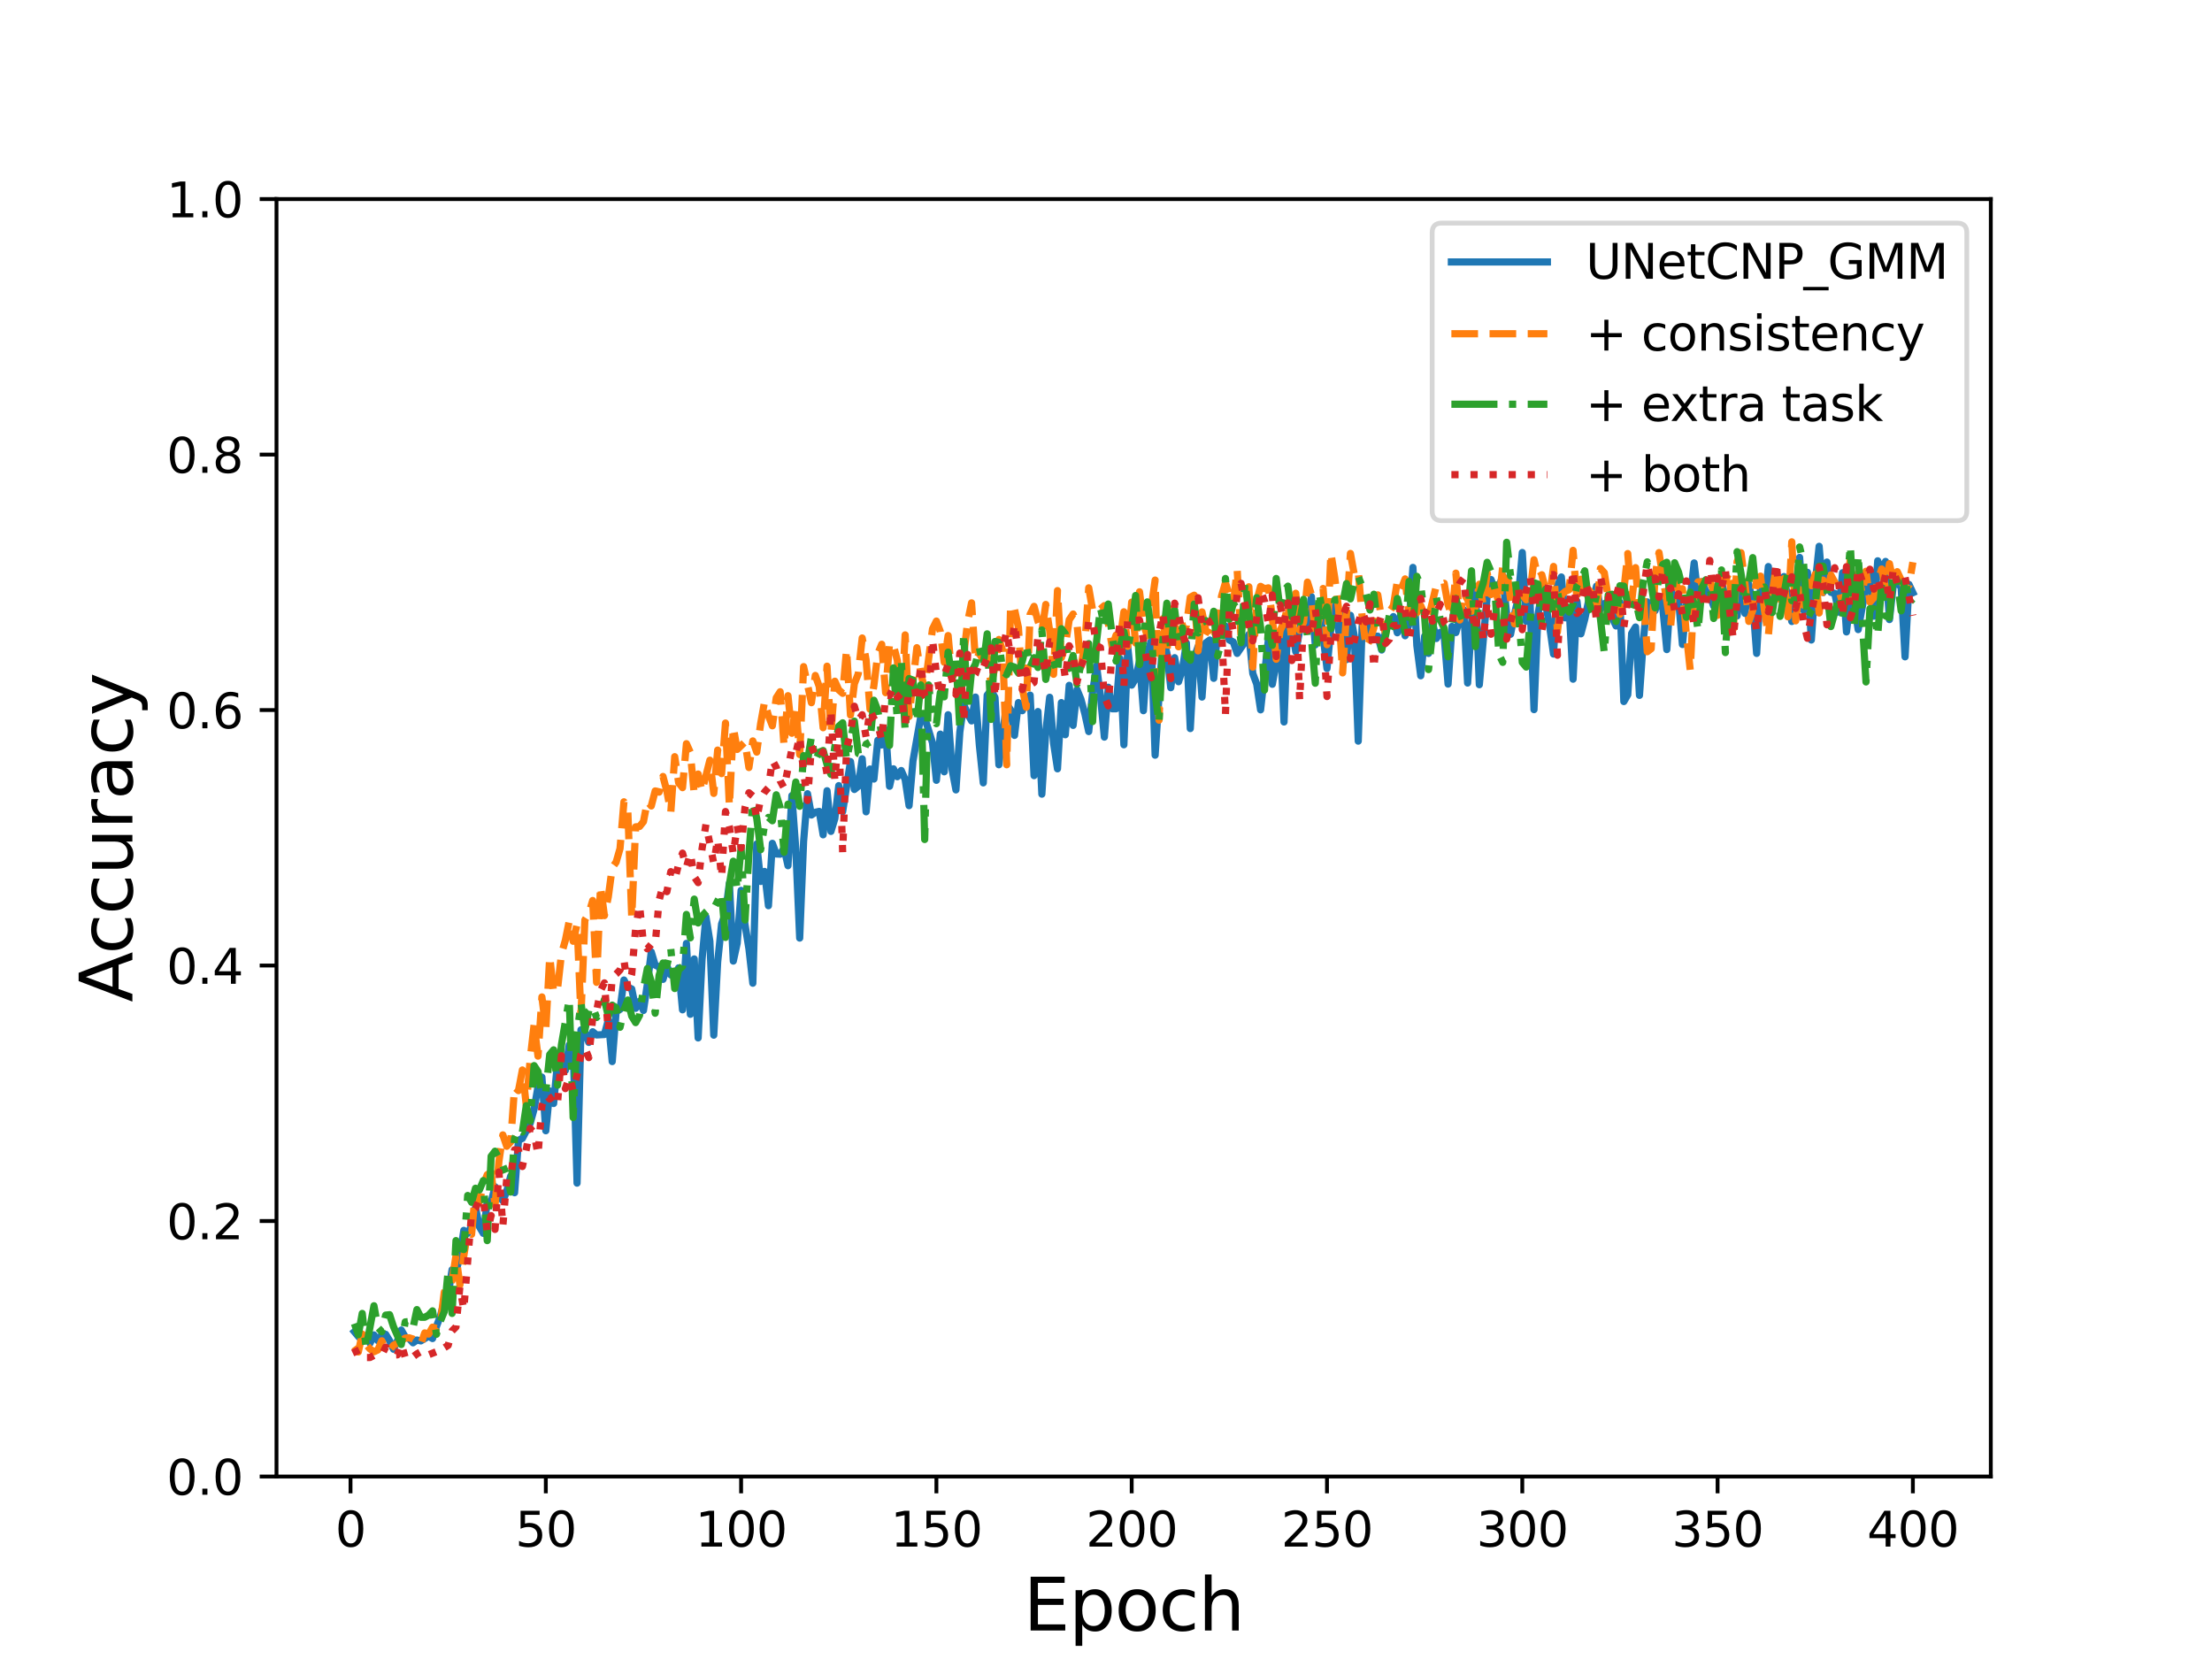 <?xml version="1.0" encoding="utf-8" standalone="no"?>
<!DOCTYPE svg PUBLIC "-//W3C//DTD SVG 1.1//EN"
  "http://www.w3.org/Graphics/SVG/1.1/DTD/svg11.dtd">
<svg height="345.6pt" version="1.1" viewBox="0 0 460.8 345.6" width="460.8pt" xmlns="http://www.w3.org/2000/svg" xmlns:xlink="http://www.w3.org/1999/xlink">
 <defs>
  <style type="text/css">*{stroke-linecap:butt;stroke-linejoin:round;}</style>
 </defs>
 <g id="figure_1">
  <g id="patch_1">
   <path d="M 0 345.6 
L 460.8 345.6 
L 460.8 0 
L 0 0 
z
" style="fill:#ffffff;"/>
  </g>
  <g id="axes_1">
   <g id="patch_2">
    <path d="M 57.6 307.584 
L 414.72 307.584 
L 414.72 41.472 
L 57.6 41.472 
z
" style="fill:#ffffff;"/>
   </g>
   <g id="matplotlib.axis_1">
    <g id="xtick_1">
     <g id="line2d_1">
      <defs>
       <path d="M 0 0 
L 0 3.5 
" id="mcbfcc3919e" style="stroke:#000000;stroke-width:0.8;"/>
      </defs>
      <g>
       <use style="stroke:#000000;stroke-width:0.8;" x="73.019" xlink:href="#mcbfcc3919e" y="307.584"/>
      </g>
     </g>
     <g id="text_1">
      <!-- 0 -->
      <g transform="translate(69.838 322.182)scale(0.1 -0.1)">
       <defs>
        <path d="M 2034 4250 
Q 1547 4250 1301 3770 
Q 1056 3291 1056 2328 
Q 1056 1369 1301 889 
Q 1547 409 2034 409 
Q 2525 409 2770 889 
Q 3016 1369 3016 2328 
Q 3016 3291 2770 3770 
Q 2525 4250 2034 4250 
z
M 2034 4750 
Q 2819 4750 3233 4129 
Q 3647 3509 3647 2328 
Q 3647 1150 3233 529 
Q 2819 -91 2034 -91 
Q 1250 -91 836 529 
Q 422 1150 422 2328 
Q 422 3509 836 4129 
Q 1250 4750 2034 4750 
z
" id="DejaVuSans-30" transform="scale(0.016)"/>
       </defs>
       <use xlink:href="#DejaVuSans-30"/>
      </g>
     </g>
    </g>
    <g id="xtick_2">
     <g id="line2d_2">
      <g>
       <use style="stroke:#000000;stroke-width:0.8;" x="113.703" xlink:href="#mcbfcc3919e" y="307.584"/>
      </g>
     </g>
     <g id="text_2">
      <!-- 50 -->
      <g transform="translate(107.34 322.182)scale(0.1 -0.1)">
       <defs>
        <path d="M 691 4666 
L 3169 4666 
L 3169 4134 
L 1269 4134 
L 1269 2991 
Q 1406 3038 1543 3061 
Q 1681 3084 1819 3084 
Q 2600 3084 3056 2656 
Q 3513 2228 3513 1497 
Q 3513 744 3044 326 
Q 2575 -91 1722 -91 
Q 1428 -91 1123 -41 
Q 819 9 494 109 
L 494 744 
Q 775 591 1075 516 
Q 1375 441 1709 441 
Q 2250 441 2565 725 
Q 2881 1009 2881 1497 
Q 2881 1984 2565 2268 
Q 2250 2553 1709 2553 
Q 1456 2553 1204 2497 
Q 953 2441 691 2322 
L 691 4666 
z
" id="DejaVuSans-35" transform="scale(0.016)"/>
       </defs>
       <use xlink:href="#DejaVuSans-35"/>
       <use x="63.623" xlink:href="#DejaVuSans-30"/>
      </g>
     </g>
    </g>
    <g id="xtick_3">
     <g id="line2d_3">
      <g>
       <use style="stroke:#000000;stroke-width:0.8;" x="154.386" xlink:href="#mcbfcc3919e" y="307.584"/>
      </g>
     </g>
     <g id="text_3">
      <!-- 100 -->
      <g transform="translate(144.842 322.182)scale(0.1 -0.1)">
       <defs>
        <path d="M 794 531 
L 1825 531 
L 1825 4091 
L 703 3866 
L 703 4441 
L 1819 4666 
L 2450 4666 
L 2450 531 
L 3481 531 
L 3481 0 
L 794 0 
L 794 531 
z
" id="DejaVuSans-31" transform="scale(0.016)"/>
       </defs>
       <use xlink:href="#DejaVuSans-31"/>
       <use x="63.623" xlink:href="#DejaVuSans-30"/>
       <use x="127.246" xlink:href="#DejaVuSans-30"/>
      </g>
     </g>
    </g>
    <g id="xtick_4">
     <g id="line2d_4">
      <g>
       <use style="stroke:#000000;stroke-width:0.8;" x="195.07" xlink:href="#mcbfcc3919e" y="307.584"/>
      </g>
     </g>
     <g id="text_4">
      <!-- 150 -->
      <g transform="translate(185.526 322.182)scale(0.1 -0.1)">
       <use xlink:href="#DejaVuSans-31"/>
       <use x="63.623" xlink:href="#DejaVuSans-35"/>
       <use x="127.246" xlink:href="#DejaVuSans-30"/>
      </g>
     </g>
    </g>
    <g id="xtick_5">
     <g id="line2d_5">
      <g>
       <use style="stroke:#000000;stroke-width:0.8;" x="235.753" xlink:href="#mcbfcc3919e" y="307.584"/>
      </g>
     </g>
     <g id="text_5">
      <!-- 200 -->
      <g transform="translate(226.209 322.182)scale(0.1 -0.1)">
       <defs>
        <path d="M 1228 531 
L 3431 531 
L 3431 0 
L 469 0 
L 469 531 
Q 828 903 1448 1529 
Q 2069 2156 2228 2338 
Q 2531 2678 2651 2914 
Q 2772 3150 2772 3378 
Q 2772 3750 2511 3984 
Q 2250 4219 1831 4219 
Q 1534 4219 1204 4116 
Q 875 4013 500 3803 
L 500 4441 
Q 881 4594 1212 4672 
Q 1544 4750 1819 4750 
Q 2544 4750 2975 4387 
Q 3406 4025 3406 3419 
Q 3406 3131 3298 2873 
Q 3191 2616 2906 2266 
Q 2828 2175 2409 1742 
Q 1991 1309 1228 531 
z
" id="DejaVuSans-32" transform="scale(0.016)"/>
       </defs>
       <use xlink:href="#DejaVuSans-32"/>
       <use x="63.623" xlink:href="#DejaVuSans-30"/>
       <use x="127.246" xlink:href="#DejaVuSans-30"/>
      </g>
     </g>
    </g>
    <g id="xtick_6">
     <g id="line2d_6">
      <g>
       <use style="stroke:#000000;stroke-width:0.8;" x="276.437" xlink:href="#mcbfcc3919e" y="307.584"/>
      </g>
     </g>
     <g id="text_6">
      <!-- 250 -->
      <g transform="translate(266.893 322.182)scale(0.1 -0.1)">
       <use xlink:href="#DejaVuSans-32"/>
       <use x="63.623" xlink:href="#DejaVuSans-35"/>
       <use x="127.246" xlink:href="#DejaVuSans-30"/>
      </g>
     </g>
    </g>
    <g id="xtick_7">
     <g id="line2d_7">
      <g>
       <use style="stroke:#000000;stroke-width:0.8;" x="317.12" xlink:href="#mcbfcc3919e" y="307.584"/>
      </g>
     </g>
     <g id="text_7">
      <!-- 300 -->
      <g transform="translate(307.576 322.182)scale(0.1 -0.1)">
       <defs>
        <path d="M 2597 2516 
Q 3050 2419 3304 2112 
Q 3559 1806 3559 1356 
Q 3559 666 3084 287 
Q 2609 -91 1734 -91 
Q 1441 -91 1130 -33 
Q 819 25 488 141 
L 488 750 
Q 750 597 1062 519 
Q 1375 441 1716 441 
Q 2309 441 2620 675 
Q 2931 909 2931 1356 
Q 2931 1769 2642 2001 
Q 2353 2234 1838 2234 
L 1294 2234 
L 1294 2753 
L 1863 2753 
Q 2328 2753 2575 2939 
Q 2822 3125 2822 3475 
Q 2822 3834 2567 4026 
Q 2313 4219 1838 4219 
Q 1578 4219 1281 4162 
Q 984 4106 628 3988 
L 628 4550 
Q 988 4650 1302 4700 
Q 1616 4750 1894 4750 
Q 2613 4750 3031 4423 
Q 3450 4097 3450 3541 
Q 3450 3153 3228 2886 
Q 3006 2619 2597 2516 
z
" id="DejaVuSans-33" transform="scale(0.016)"/>
       </defs>
       <use xlink:href="#DejaVuSans-33"/>
       <use x="63.623" xlink:href="#DejaVuSans-30"/>
       <use x="127.246" xlink:href="#DejaVuSans-30"/>
      </g>
     </g>
    </g>
    <g id="xtick_8">
     <g id="line2d_8">
      <g>
       <use style="stroke:#000000;stroke-width:0.8;" x="357.804" xlink:href="#mcbfcc3919e" y="307.584"/>
      </g>
     </g>
     <g id="text_8">
      <!-- 350 -->
      <g transform="translate(348.26 322.182)scale(0.1 -0.1)">
       <use xlink:href="#DejaVuSans-33"/>
       <use x="63.623" xlink:href="#DejaVuSans-35"/>
       <use x="127.246" xlink:href="#DejaVuSans-30"/>
      </g>
     </g>
    </g>
    <g id="xtick_9">
     <g id="line2d_9">
      <g>
       <use style="stroke:#000000;stroke-width:0.8;" x="398.487" xlink:href="#mcbfcc3919e" y="307.584"/>
      </g>
     </g>
     <g id="text_9">
      <!-- 400 -->
      <g transform="translate(388.944 322.182)scale(0.1 -0.1)">
       <defs>
        <path d="M 2419 4116 
L 825 1625 
L 2419 1625 
L 2419 4116 
z
M 2253 4666 
L 3047 4666 
L 3047 1625 
L 3713 1625 
L 3713 1100 
L 3047 1100 
L 3047 0 
L 2419 0 
L 2419 1100 
L 313 1100 
L 313 1709 
L 2253 4666 
z
" id="DejaVuSans-34" transform="scale(0.016)"/>
       </defs>
       <use xlink:href="#DejaVuSans-34"/>
       <use x="63.623" xlink:href="#DejaVuSans-30"/>
       <use x="127.246" xlink:href="#DejaVuSans-30"/>
      </g>
     </g>
    </g>
    <g id="text_10">
     <!-- Epoch -->
     <g transform="translate(213.194 339.66)scale(0.15 -0.15)">
      <defs>
       <path d="M 628 4666 
L 3578 4666 
L 3578 4134 
L 1259 4134 
L 1259 2753 
L 3481 2753 
L 3481 2222 
L 1259 2222 
L 1259 531 
L 3634 531 
L 3634 0 
L 628 0 
L 628 4666 
z
" id="DejaVuSans-45" transform="scale(0.016)"/>
       <path d="M 1159 525 
L 1159 -1331 
L 581 -1331 
L 581 3500 
L 1159 3500 
L 1159 2969 
Q 1341 3281 1617 3432 
Q 1894 3584 2278 3584 
Q 2916 3584 3314 3078 
Q 3713 2572 3713 1747 
Q 3713 922 3314 415 
Q 2916 -91 2278 -91 
Q 1894 -91 1617 61 
Q 1341 213 1159 525 
z
M 3116 1747 
Q 3116 2381 2855 2742 
Q 2594 3103 2138 3103 
Q 1681 3103 1420 2742 
Q 1159 2381 1159 1747 
Q 1159 1113 1420 752 
Q 1681 391 2138 391 
Q 2594 391 2855 752 
Q 3116 1113 3116 1747 
z
" id="DejaVuSans-70" transform="scale(0.016)"/>
       <path d="M 1959 3097 
Q 1497 3097 1228 2736 
Q 959 2375 959 1747 
Q 959 1119 1226 758 
Q 1494 397 1959 397 
Q 2419 397 2687 759 
Q 2956 1122 2956 1747 
Q 2956 2369 2687 2733 
Q 2419 3097 1959 3097 
z
M 1959 3584 
Q 2709 3584 3137 3096 
Q 3566 2609 3566 1747 
Q 3566 888 3137 398 
Q 2709 -91 1959 -91 
Q 1206 -91 779 398 
Q 353 888 353 1747 
Q 353 2609 779 3096 
Q 1206 3584 1959 3584 
z
" id="DejaVuSans-6f" transform="scale(0.016)"/>
       <path d="M 3122 3366 
L 3122 2828 
Q 2878 2963 2633 3030 
Q 2388 3097 2138 3097 
Q 1578 3097 1268 2742 
Q 959 2388 959 1747 
Q 959 1106 1268 751 
Q 1578 397 2138 397 
Q 2388 397 2633 464 
Q 2878 531 3122 666 
L 3122 134 
Q 2881 22 2623 -34 
Q 2366 -91 2075 -91 
Q 1284 -91 818 406 
Q 353 903 353 1747 
Q 353 2603 823 3093 
Q 1294 3584 2113 3584 
Q 2378 3584 2631 3529 
Q 2884 3475 3122 3366 
z
" id="DejaVuSans-63" transform="scale(0.016)"/>
       <path d="M 3513 2113 
L 3513 0 
L 2938 0 
L 2938 2094 
Q 2938 2591 2744 2837 
Q 2550 3084 2163 3084 
Q 1697 3084 1428 2787 
Q 1159 2491 1159 1978 
L 1159 0 
L 581 0 
L 581 4863 
L 1159 4863 
L 1159 2956 
Q 1366 3272 1645 3428 
Q 1925 3584 2291 3584 
Q 2894 3584 3203 3211 
Q 3513 2838 3513 2113 
z
" id="DejaVuSans-68" transform="scale(0.016)"/>
      </defs>
      <use xlink:href="#DejaVuSans-45"/>
      <use x="63.184" xlink:href="#DejaVuSans-70"/>
      <use x="126.66" xlink:href="#DejaVuSans-6f"/>
      <use x="187.842" xlink:href="#DejaVuSans-63"/>
      <use x="242.822" xlink:href="#DejaVuSans-68"/>
     </g>
    </g>
   </g>
   <g id="matplotlib.axis_2">
    <g id="ytick_1">
     <g id="line2d_10">
      <defs>
       <path d="M 0 0 
L -3.5 0 
" id="m4206b7905f" style="stroke:#000000;stroke-width:0.8;"/>
      </defs>
      <g>
       <use style="stroke:#000000;stroke-width:0.8;" x="57.6" xlink:href="#m4206b7905f" y="307.584"/>
      </g>
     </g>
     <g id="text_11">
      <!-- 0.0 -->
      <g transform="translate(34.697 311.383)scale(0.1 -0.1)">
       <defs>
        <path d="M 684 794 
L 1344 794 
L 1344 0 
L 684 0 
L 684 794 
z
" id="DejaVuSans-2e" transform="scale(0.016)"/>
       </defs>
       <use xlink:href="#DejaVuSans-30"/>
       <use x="63.623" xlink:href="#DejaVuSans-2e"/>
       <use x="95.41" xlink:href="#DejaVuSans-30"/>
      </g>
     </g>
    </g>
    <g id="ytick_2">
     <g id="line2d_11">
      <g>
       <use style="stroke:#000000;stroke-width:0.8;" x="57.6" xlink:href="#m4206b7905f" y="254.362"/>
      </g>
     </g>
     <g id="text_12">
      <!-- 0.2 -->
      <g transform="translate(34.697 258.161)scale(0.1 -0.1)">
       <use xlink:href="#DejaVuSans-30"/>
       <use x="63.623" xlink:href="#DejaVuSans-2e"/>
       <use x="95.41" xlink:href="#DejaVuSans-32"/>
      </g>
     </g>
    </g>
    <g id="ytick_3">
     <g id="line2d_12">
      <g>
       <use style="stroke:#000000;stroke-width:0.8;" x="57.6" xlink:href="#m4206b7905f" y="201.139"/>
      </g>
     </g>
     <g id="text_13">
      <!-- 0.4 -->
      <g transform="translate(34.697 204.938)scale(0.1 -0.1)">
       <use xlink:href="#DejaVuSans-30"/>
       <use x="63.623" xlink:href="#DejaVuSans-2e"/>
       <use x="95.41" xlink:href="#DejaVuSans-34"/>
      </g>
     </g>
    </g>
    <g id="ytick_4">
     <g id="line2d_13">
      <g>
       <use style="stroke:#000000;stroke-width:0.8;" x="57.6" xlink:href="#m4206b7905f" y="147.917"/>
      </g>
     </g>
     <g id="text_14">
      <!-- 0.6 -->
      <g transform="translate(34.697 151.716)scale(0.1 -0.1)">
       <defs>
        <path d="M 2113 2584 
Q 1688 2584 1439 2293 
Q 1191 2003 1191 1497 
Q 1191 994 1439 701 
Q 1688 409 2113 409 
Q 2538 409 2786 701 
Q 3034 994 3034 1497 
Q 3034 2003 2786 2293 
Q 2538 2584 2113 2584 
z
M 3366 4563 
L 3366 3988 
Q 3128 4100 2886 4159 
Q 2644 4219 2406 4219 
Q 1781 4219 1451 3797 
Q 1122 3375 1075 2522 
Q 1259 2794 1537 2939 
Q 1816 3084 2150 3084 
Q 2853 3084 3261 2657 
Q 3669 2231 3669 1497 
Q 3669 778 3244 343 
Q 2819 -91 2113 -91 
Q 1303 -91 875 529 
Q 447 1150 447 2328 
Q 447 3434 972 4092 
Q 1497 4750 2381 4750 
Q 2619 4750 2861 4703 
Q 3103 4656 3366 4563 
z
" id="DejaVuSans-36" transform="scale(0.016)"/>
       </defs>
       <use xlink:href="#DejaVuSans-30"/>
       <use x="63.623" xlink:href="#DejaVuSans-2e"/>
       <use x="95.41" xlink:href="#DejaVuSans-36"/>
      </g>
     </g>
    </g>
    <g id="ytick_5">
     <g id="line2d_14">
      <g>
       <use style="stroke:#000000;stroke-width:0.8;" x="57.6" xlink:href="#m4206b7905f" y="94.694"/>
      </g>
     </g>
     <g id="text_15">
      <!-- 0.8 -->
      <g transform="translate(34.697 98.494)scale(0.1 -0.1)">
       <defs>
        <path d="M 2034 2216 
Q 1584 2216 1326 1975 
Q 1069 1734 1069 1313 
Q 1069 891 1326 650 
Q 1584 409 2034 409 
Q 2484 409 2743 651 
Q 3003 894 3003 1313 
Q 3003 1734 2745 1975 
Q 2488 2216 2034 2216 
z
M 1403 2484 
Q 997 2584 770 2862 
Q 544 3141 544 3541 
Q 544 4100 942 4425 
Q 1341 4750 2034 4750 
Q 2731 4750 3128 4425 
Q 3525 4100 3525 3541 
Q 3525 3141 3298 2862 
Q 3072 2584 2669 2484 
Q 3125 2378 3379 2068 
Q 3634 1759 3634 1313 
Q 3634 634 3220 271 
Q 2806 -91 2034 -91 
Q 1263 -91 848 271 
Q 434 634 434 1313 
Q 434 1759 690 2068 
Q 947 2378 1403 2484 
z
M 1172 3481 
Q 1172 3119 1398 2916 
Q 1625 2713 2034 2713 
Q 2441 2713 2670 2916 
Q 2900 3119 2900 3481 
Q 2900 3844 2670 4047 
Q 2441 4250 2034 4250 
Q 1625 4250 1398 4047 
Q 1172 3844 1172 3481 
z
" id="DejaVuSans-38" transform="scale(0.016)"/>
       </defs>
       <use xlink:href="#DejaVuSans-30"/>
       <use x="63.623" xlink:href="#DejaVuSans-2e"/>
       <use x="95.41" xlink:href="#DejaVuSans-38"/>
      </g>
     </g>
    </g>
    <g id="ytick_6">
     <g id="line2d_15">
      <g>
       <use style="stroke:#000000;stroke-width:0.8;" x="57.6" xlink:href="#m4206b7905f" y="41.472"/>
      </g>
     </g>
     <g id="text_16">
      <!-- 1.0 -->
      <g transform="translate(34.697 45.271)scale(0.1 -0.1)">
       <use xlink:href="#DejaVuSans-31"/>
       <use x="63.623" xlink:href="#DejaVuSans-2e"/>
       <use x="95.41" xlink:href="#DejaVuSans-30"/>
      </g>
     </g>
    </g>
    <g id="text_17">
     <!-- Accuracy -->
     <g transform="translate(27.577 208.77)rotate(-90)scale(0.15 -0.15)">
      <defs>
       <path d="M 2188 4044 
L 1331 1722 
L 3047 1722 
L 2188 4044 
z
M 1831 4666 
L 2547 4666 
L 4325 0 
L 3669 0 
L 3244 1197 
L 1141 1197 
L 716 0 
L 50 0 
L 1831 4666 
z
" id="DejaVuSans-41" transform="scale(0.016)"/>
       <path d="M 544 1381 
L 544 3500 
L 1119 3500 
L 1119 1403 
Q 1119 906 1312 657 
Q 1506 409 1894 409 
Q 2359 409 2629 706 
Q 2900 1003 2900 1516 
L 2900 3500 
L 3475 3500 
L 3475 0 
L 2900 0 
L 2900 538 
Q 2691 219 2414 64 
Q 2138 -91 1772 -91 
Q 1169 -91 856 284 
Q 544 659 544 1381 
z
M 1991 3584 
L 1991 3584 
z
" id="DejaVuSans-75" transform="scale(0.016)"/>
       <path d="M 2631 2963 
Q 2534 3019 2420 3045 
Q 2306 3072 2169 3072 
Q 1681 3072 1420 2755 
Q 1159 2438 1159 1844 
L 1159 0 
L 581 0 
L 581 3500 
L 1159 3500 
L 1159 2956 
Q 1341 3275 1631 3429 
Q 1922 3584 2338 3584 
Q 2397 3584 2469 3576 
Q 2541 3569 2628 3553 
L 2631 2963 
z
" id="DejaVuSans-72" transform="scale(0.016)"/>
       <path d="M 2194 1759 
Q 1497 1759 1228 1600 
Q 959 1441 959 1056 
Q 959 750 1161 570 
Q 1363 391 1709 391 
Q 2188 391 2477 730 
Q 2766 1069 2766 1631 
L 2766 1759 
L 2194 1759 
z
M 3341 1997 
L 3341 0 
L 2766 0 
L 2766 531 
Q 2569 213 2275 61 
Q 1981 -91 1556 -91 
Q 1019 -91 701 211 
Q 384 513 384 1019 
Q 384 1609 779 1909 
Q 1175 2209 1959 2209 
L 2766 2209 
L 2766 2266 
Q 2766 2663 2505 2880 
Q 2244 3097 1772 3097 
Q 1472 3097 1187 3025 
Q 903 2953 641 2809 
L 641 3341 
Q 956 3463 1253 3523 
Q 1550 3584 1831 3584 
Q 2591 3584 2966 3190 
Q 3341 2797 3341 1997 
z
" id="DejaVuSans-61" transform="scale(0.016)"/>
       <path d="M 2059 -325 
Q 1816 -950 1584 -1140 
Q 1353 -1331 966 -1331 
L 506 -1331 
L 506 -850 
L 844 -850 
Q 1081 -850 1212 -737 
Q 1344 -625 1503 -206 
L 1606 56 
L 191 3500 
L 800 3500 
L 1894 763 
L 2988 3500 
L 3597 3500 
L 2059 -325 
z
" id="DejaVuSans-79" transform="scale(0.016)"/>
      </defs>
      <use xlink:href="#DejaVuSans-41"/>
      <use x="66.658" xlink:href="#DejaVuSans-63"/>
      <use x="121.639" xlink:href="#DejaVuSans-63"/>
      <use x="176.619" xlink:href="#DejaVuSans-75"/>
      <use x="239.998" xlink:href="#DejaVuSans-72"/>
      <use x="281.111" xlink:href="#DejaVuSans-61"/>
      <use x="342.391" xlink:href="#DejaVuSans-63"/>
      <use x="397.371" xlink:href="#DejaVuSans-79"/>
     </g>
    </g>
   </g>
   <g id="line2d_16">
    <path clip-path="url(#p0f600c24d6)" d="M 73.833 277.425 
L 74.646 278.4 
L 75.46 279.199 
L 76.274 278.223 
L 77.087 279.82 
L 77.901 278.09 
L 78.715 279.287 
L 79.528 278.046 
L 80.342 277.957 
L 81.156 279.287 
L 81.969 281.062 
L 82.783 279.332 
L 83.597 277.07 
L 84.41 278.489 
L 85.224 278.844 
L 86.038 279.731 
L 86.851 279.154 
L 87.665 279.332 
L 89.292 278.356 
L 90.106 278.844 
L 90.92 276.316 
L 91.733 274.187 
L 92.547 271.082 
L 93.361 269.707 
L 94.174 264.518 
L 94.988 264.873 
L 95.802 261.768 
L 96.616 256.313 
L 97.429 256.934 
L 98.243 255.382 
L 99.057 251.523 
L 99.87 255.559 
L 100.684 256.934 
L 101.498 250.414 
L 102.311 250.414 
L 103.125 247.221 
L 103.939 249.172 
L 104.752 250.148 
L 105.566 248.152 
L 106.38 245.003 
L 107.193 248.463 
L 108.007 237.552 
L 108.821 237.153 
L 110.448 234.004 
L 111.262 231.032 
L 112.075 226.375 
L 112.889 224.38 
L 113.703 235.556 
L 114.516 227.263 
L 115.33 229.879 
L 116.144 221.319 
L 116.957 222.473 
L 117.771 223.005 
L 118.585 217.682 
L 119.398 217.949 
L 120.212 246.467 
L 121.026 214.534 
L 121.839 214.977 
L 122.653 217.15 
L 123.467 214.933 
L 124.28 215.598 
L 125.908 215.509 
L 126.721 212.493 
L 127.535 221.142 
L 128.349 210.764 
L 129.162 210.276 
L 129.976 204.155 
L 130.79 205.663 
L 131.603 206.018 
L 132.417 210.054 
L 133.231 208.59 
L 134.044 210.497 
L 134.858 204.998 
L 135.672 198.301 
L 136.485 201.05 
L 137.299 201.405 
L 138.113 204.022 
L 138.926 201.272 
L 139.74 203.091 
L 140.554 203.091 
L 141.367 201.627 
L 142.181 210.364 
L 142.995 196.527 
L 143.808 211.296 
L 144.622 199.764 
L 145.436 216.219 
L 146.249 199.853 
L 147.063 190.983 
L 147.877 196.083 
L 148.69 215.642 
L 149.504 200.385 
L 150.318 192.491 
L 151.131 190.184 
L 151.945 183.975 
L 152.759 200.208 
L 153.572 196.482 
L 154.386 185.483 
L 155.2 192.624 
L 156.013 197.635 
L 156.827 204.82 
L 157.641 175.814 
L 158.454 183.62 
L 159.268 181.536 
L 160.082 188.676 
L 160.895 175.681 
L 161.709 177.899 
L 162.523 177.943 
L 163.336 176.701 
L 164.15 180.338 
L 164.964 165.746 
L 165.777 176.879 
L 166.591 195.418 
L 167.405 175.282 
L 168.219 165.347 
L 169.032 169.782 
L 169.846 169.206 
L 170.66 169.028 
L 171.473 173.907 
L 172.287 164.726 
L 173.101 173.197 
L 173.914 170.536 
L 174.728 163.662 
L 175.542 169.073 
L 177.169 158.65 
L 177.983 164.46 
L 178.796 163.795 
L 179.61 158.073 
L 180.424 169.117 
L 181.237 160.202 
L 182.051 162.287 
L 182.865 154.215 
L 183.678 155.191 
L 184.492 152.042 
L 185.306 163.795 
L 186.119 160.158 
L 186.933 161.799 
L 187.747 160.513 
L 188.56 162.376 
L 189.374 167.831 
L 190.188 158.517 
L 191.815 149.292 
L 192.629 149.513 
L 194.256 154.747 
L 195.07 162.553 
L 195.883 152.929 
L 196.697 160.779 
L 197.511 148.893 
L 198.324 160.247 
L 199.138 164.549 
L 199.952 152.485 
L 200.765 146.764 
L 201.579 148.715 
L 202.393 150.179 
L 203.206 145.211 
L 204.02 155.279 
L 204.834 163.085 
L 205.647 144.812 
L 206.461 143.792 
L 207.275 145.3 
L 208.088 159.315 
L 208.902 152.441 
L 209.716 146.675 
L 210.529 147.872 
L 211.343 153.195 
L 212.157 146.364 
L 212.97 148.05 
L 213.784 146.054 
L 214.598 144.812 
L 215.411 161.577 
L 216.225 148.227 
L 217.039 165.436 
L 217.852 152.441 
L 218.666 145.256 
L 219.48 154.836 
L 220.293 160.158 
L 221.107 146.364 
L 221.921 153.062 
L 222.734 142.772 
L 223.548 151.11 
L 224.362 143.659 
L 225.175 145.655 
L 225.989 148.671 
L 226.803 152.396 
L 227.616 144.147 
L 228.43 138.692 
L 229.244 145.034 
L 230.057 153.55 
L 230.871 143.171 
L 231.685 147.651 
L 232.498 147.651 
L 233.312 137.184 
L 234.126 155.146 
L 234.939 134.833 
L 235.753 142.728 
L 236.567 141.353 
L 237.381 137.671 
L 238.194 148.05 
L 239.008 136.075 
L 239.822 133.502 
L 240.635 157.319 
L 242.263 132.615 
L 243.076 135.986 
L 243.89 143.26 
L 244.704 137.006 
L 245.517 142.018 
L 246.331 139.357 
L 247.145 133.946 
L 247.958 151.775 
L 248.772 137.051 
L 249.586 134.656 
L 250.399 145.211 
L 251.213 133.902 
L 252.027 133.325 
L 252.84 141.308 
L 253.654 130.93 
L 254.468 131.418 
L 255.281 130.398 
L 256.095 133.325 
L 256.909 133.724 
L 257.722 136.119 
L 259.35 133.724 
L 260.163 132.172 
L 260.977 140.288 
L 261.791 142.506 
L 262.604 147.872 
L 264.232 133.148 
L 265.045 142.55 
L 265.859 138.026 
L 266.673 131.551 
L 267.486 150.401 
L 268.3 128.358 
L 269.114 130.708 
L 269.927 135.764 
L 270.741 131.374 
L 271.555 126.096 
L 272.368 131.418 
L 273.182 124.277 
L 273.996 134.345 
L 274.809 125.652 
L 276.437 139.268 
L 277.25 130.753 
L 278.064 126.317 
L 278.878 131.551 
L 279.691 127.87 
L 280.505 137.405 
L 281.319 128.18 
L 282.132 132.571 
L 282.946 154.392 
L 283.76 130.398 
L 284.573 129.156 
L 285.387 132.527 
L 287.014 132.527 
L 287.828 135.41 
L 288.642 131.374 
L 290.269 128.446 
L 291.083 131.817 
L 291.896 127.648 
L 292.71 132.438 
L 293.524 129.999 
L 294.337 118.201 
L 295.151 134.478 
L 295.965 140.776 
L 296.778 132.527 
L 297.592 136.119 
L 298.406 129.732 
L 299.219 133.015 
L 300.033 131.728 
L 300.847 132.527 
L 301.66 142.506 
L 302.474 130.486 
L 303.288 131.773 
L 304.101 128.89 
L 304.915 127.027 
L 305.729 142.284 
L 306.543 129.777 
L 307.356 122.193 
L 308.17 142.639 
L 309.797 124.322 
L 310.611 120.729 
L 311.425 122.902 
L 312.238 122.281 
L 313.052 119.975 
L 313.866 127.87 
L 314.679 132.127 
L 315.493 127.958 
L 316.307 124.455 
L 317.12 115.096 
L 317.934 129.422 
L 318.748 125.785 
L 319.561 147.828 
L 320.375 128.18 
L 321.189 123.213 
L 322.002 125.918 
L 322.816 130.486 
L 323.63 136.252 
L 324.443 121.927 
L 325.257 120.197 
L 326.071 128.712 
L 326.884 126.805 
L 327.698 141.486 
L 328.512 125.253 
L 329.325 132.039 
L 330.139 128.978 
L 330.953 125.076 
L 331.766 125.076 
L 332.58 122.104 
L 333.394 126.938 
L 334.207 125.741 
L 335.021 125.475 
L 335.835 128.668 
L 336.648 130.398 
L 337.462 125.475 
L 338.276 146.143 
L 339.089 144.723 
L 339.903 131.95 
L 340.717 130.62 
L 341.53 144.857 
L 342.344 133.281 
L 343.158 125.386 
L 343.971 127.604 
L 344.785 127.204 
L 345.599 124.455 
L 346.412 126.938 
L 347.226 135.321 
L 348.04 123.035 
L 348.853 124.366 
L 349.667 124.898 
L 350.481 134.256 
L 351.294 126.051 
L 352.108 124.543 
L 352.922 117.27 
L 353.735 124.277 
L 354.549 121.173 
L 355.363 123.168 
L 356.176 123.922 
L 356.99 126.273 
L 357.804 122.104 
L 358.617 121.394 
L 359.431 124.233 
L 360.245 126.495 
L 361.058 124.588 
L 361.872 128.313 
L 362.686 120.906 
L 363.499 127.781 
L 364.313 121.749 
L 365.127 125.608 
L 365.94 136.119 
L 366.754 122.37 
L 367.568 125.918 
L 368.381 118.024 
L 369.195 126.761 
L 370.009 120.552 
L 370.822 122.193 
L 371.636 120.108 
L 373.263 129.466 
L 374.891 116.116 
L 375.704 127.116 
L 376.518 119.221 
L 377.332 133.325 
L 378.146 121.527 
L 378.959 113.81 
L 379.773 123.434 
L 380.587 117.092 
L 381.4 123.39 
L 382.214 123.612 
L 383.028 127.515 
L 383.841 119.31 
L 384.655 131.64 
L 385.469 124.632 
L 386.282 125.83 
L 387.096 131.152 
L 388.723 122.148 
L 389.537 118.778 
L 390.351 128.358 
L 391.164 116.826 
L 391.978 118.911 
L 392.792 116.959 
L 393.605 129.067 
L 394.419 121.793 
L 395.233 121.439 
L 396.046 122.326 
L 396.86 136.829 
L 397.674 121.749 
L 398.487 123.479 
L 398.487 123.479 
" style="fill:none;stroke:#1f77b4;stroke-linecap:square;stroke-width:1.5;"/>
   </g>
   <g id="line2d_17">
    <path clip-path="url(#p0f600c24d6)" d="M 73.833 280.507 
L 74.646 281.638 
L 75.46 277.913 
L 76.274 280.086 
L 77.087 281.017 
L 77.901 281.594 
L 78.715 281.217 
L 79.528 279.31 
L 80.342 281.039 
L 81.156 281.283 
L 81.969 280.241 
L 82.783 279.842 
L 84.41 278.755 
L 85.224 278.689 
L 86.038 278.933 
L 86.851 279.554 
L 87.665 280.019 
L 88.479 277.669 
L 89.292 277.913 
L 90.106 276.471 
L 90.92 276.737 
L 91.733 275.695 
L 92.547 269.197 
L 93.361 267.667 
L 94.174 266.758 
L 94.988 261.591 
L 95.802 267.689 
L 96.616 261.635 
L 97.429 256.557 
L 98.243 257.134 
L 99.057 247.997 
L 99.87 250.348 
L 100.684 246.8 
L 101.498 244.715 
L 102.311 244.205 
L 103.125 251.08 
L 103.939 241.899 
L 104.752 236.421 
L 105.566 238.794 
L 106.38 237.885 
L 107.193 226.486 
L 108.007 227.196 
L 108.821 222.894 
L 109.634 230.278 
L 110.448 220.654 
L 111.262 213.469 
L 112.075 220.011 
L 112.889 207.681 
L 113.703 214.4 
L 114.516 199.276 
L 115.33 206.75 
L 116.144 206.04 
L 116.957 198.744 
L 117.771 195.883 
L 118.585 191.847 
L 119.398 196.083 
L 120.212 192.535 
L 121.026 211.54 
L 121.839 191.648 
L 122.653 190.362 
L 123.467 187.59 
L 124.28 204.643 
L 125.094 184.596 
L 125.908 190.739 
L 126.721 186.836 
L 127.535 180.737 
L 128.349 179.606 
L 129.162 176.768 
L 129.976 167.033 
L 130.79 168.984 
L 131.603 191.093 
L 132.417 172.244 
L 133.231 172.177 
L 134.044 171.157 
L 134.858 166.944 
L 135.672 167.897 
L 136.485 164.771 
L 137.299 165.014 
L 138.113 161.755 
L 138.926 164.859 
L 139.74 169.228 
L 140.554 157.63 
L 141.367 163.041 
L 142.181 164.083 
L 142.995 154.924 
L 143.808 156.743 
L 144.622 165.48 
L 145.436 161.245 
L 146.249 164.793 
L 147.877 158.362 
L 148.69 165.281 
L 149.504 156.255 
L 150.318 161.156 
L 151.131 150.622 
L 151.945 167.942 
L 152.759 151.531 
L 153.572 156.122 
L 155.2 154.547 
L 156.013 159.892 
L 156.827 154.348 
L 157.641 156.676 
L 158.454 150.755 
L 159.268 146.187 
L 160.082 149.092 
L 160.895 151.199 
L 161.709 145.367 
L 162.523 144.103 
L 163.336 155.457 
L 164.15 144.923 
L 164.964 152.751 
L 165.777 146.963 
L 166.591 157.186 
L 167.405 138.869 
L 169.032 146.387 
L 169.846 140.71 
L 170.66 143.016 
L 171.473 151.598 
L 172.287 138.78 
L 173.101 152.796 
L 173.914 141.907 
L 174.728 143.726 
L 175.542 144.435 
L 176.355 135.299 
L 177.169 148.959 
L 177.983 142.439 
L 178.796 140.333 
L 179.61 132.904 
L 180.424 137.472 
L 181.237 147.739 
L 182.051 142.772 
L 182.865 136.164 
L 183.678 134.212 
L 184.492 144.302 
L 185.306 133.99 
L 186.119 134.434 
L 186.933 137.605 
L 187.747 147.606 
L 188.56 132.261 
L 189.374 149.27 
L 191.001 134.922 
L 191.815 140.244 
L 192.629 143.592 
L 194.256 131.019 
L 195.07 129.378 
L 195.883 131.551 
L 196.697 137.96 
L 197.511 132.394 
L 198.324 141.197 
L 199.138 139.778 
L 200.765 136.341 
L 201.579 129.533 
L 202.393 125.586 
L 203.206 137.605 
L 204.02 136.164 
L 204.834 137.494 
L 205.647 136.674 
L 206.461 142.462 
L 207.275 139.069 
L 208.088 133.214 
L 208.902 135.609 
L 209.716 159.315 
L 210.529 126.073 
L 211.343 126.938 
L 212.157 130.708 
L 212.97 143.415 
L 213.784 147.34 
L 214.598 127.981 
L 215.411 126.317 
L 216.225 129.4 
L 217.039 131.507 
L 217.852 125.918 
L 218.666 131.462 
L 219.48 140.466 
L 220.293 123.035 
L 221.107 137.006 
L 221.921 134.589 
L 222.734 129.112 
L 223.548 127.914 
L 224.362 129.976 
L 225.175 138.936 
L 225.989 134.256 
L 226.803 122.459 
L 227.616 127.116 
L 228.43 126.273 
L 229.244 126.872 
L 230.057 126.162 
L 230.871 129.799 
L 231.685 134.766 
L 232.498 132.305 
L 233.312 133.569 
L 234.126 127.448 
L 234.939 134.656 
L 235.753 125.43 
L 236.567 133.946 
L 237.381 123.279 
L 238.194 129.954 
L 239.008 132.46 
L 240.635 120.84 
L 241.449 150.024 
L 242.263 128.89 
L 243.076 135.853 
L 243.89 126.872 
L 244.704 130.198 
L 245.517 134.744 
L 246.331 130.575 
L 247.145 130.331 
L 247.958 124.41 
L 248.772 123.989 
L 249.586 135.587 
L 250.399 127.471 
L 251.213 131.44 
L 252.027 131.861 
L 252.84 133.347 
L 253.654 130.043 
L 254.468 124.188 
L 255.281 121.372 
L 256.095 123.967 
L 256.909 125.985 
L 257.722 118.667 
L 258.536 132.704 
L 259.35 131.152 
L 260.163 122.237 
L 260.977 138.98 
L 261.791 125.164 
L 262.604 122.148 
L 263.418 122.636 
L 264.232 122.459 
L 265.045 128.602 
L 265.859 137.339 
L 266.673 131.351 
L 267.486 129.644 
L 268.3 126.007 
L 269.114 133.547 
L 269.927 123.59 
L 270.741 131.307 
L 271.555 129.622 
L 272.368 121.261 
L 273.182 123.878 
L 273.996 132.194 
L 274.809 129.023 
L 275.623 122.592 
L 276.437 134.301 
L 277.25 115.229 
L 278.064 120.396 
L 278.878 127.027 
L 279.691 140.177 
L 281.319 115.296 
L 282.132 119.775 
L 282.946 118.955 
L 283.76 128.513 
L 284.573 134.766 
L 285.387 133.303 
L 286.201 130.797 
L 287.014 123.922 
L 287.828 129.023 
L 288.642 132.061 
L 289.455 127.448 
L 290.269 126.184 
L 291.083 121.106 
L 291.896 122.725 
L 292.71 120.596 
L 293.524 128.202 
L 294.337 123.789 
L 295.151 127.67 
L 295.965 126.14 
L 296.778 128.003 
L 297.592 128.69 
L 299.219 121.971 
L 300.847 121.505 
L 301.66 125.985 
L 302.474 128.291 
L 303.288 119.398 
L 304.101 129.156 
L 304.915 123.656 
L 305.729 124.876 
L 306.543 127.36 
L 307.356 126.428 
L 308.17 121.705 
L 308.984 126.051 
L 309.797 119.332 
L 310.611 123.856 
L 311.425 122.592 
L 312.238 125.586 
L 313.052 117.957 
L 313.866 118.667 
L 314.679 124.787 
L 315.493 129.954 
L 316.307 123.434 
L 317.12 123.922 
L 317.934 124.942 
L 318.748 123.346 
L 319.561 116.604 
L 320.375 120.241 
L 321.189 119.731 
L 322.002 123.035 
L 322.816 124.233 
L 323.63 118.001 
L 324.443 131.64 
L 325.257 123.967 
L 326.071 123.213 
L 326.884 122.836 
L 327.698 114.653 
L 328.512 124.832 
L 329.325 120.662 
L 330.139 125.342 
L 330.953 122.88 
L 331.766 123.811 
L 332.58 127.737 
L 333.394 118.423 
L 334.207 119.31 
L 335.021 124.521 
L 336.648 125.896 
L 337.462 127.981 
L 338.276 123.035 
L 339.089 115.318 
L 339.903 125.342 
L 340.717 118.245 
L 341.53 128.269 
L 342.344 124.277 
L 343.158 135.764 
L 343.971 135.143 
L 344.785 119.909 
L 345.599 115.118 
L 348.04 130.309 
L 348.853 120.862 
L 349.667 122.836 
L 350.481 122.636 
L 351.294 132.061 
L 352.108 139.579 
L 352.922 122.88 
L 353.735 121.195 
L 355.363 121.195 
L 356.176 120.951 
L 356.99 123.102 
L 357.804 128.18 
L 358.617 119.886 
L 359.431 121.039 
L 360.245 119.088 
L 361.058 131.063 
L 361.872 116.981 
L 362.686 115.141 
L 363.499 121.416 
L 364.313 129.444 
L 365.127 127.16 
L 365.94 120.685 
L 366.754 120.019 
L 367.568 127.16 
L 368.381 132.416 
L 369.195 123.39 
L 370.009 118.179 
L 370.822 124.876 
L 371.636 120.529 
L 372.45 128.491 
L 373.263 112.879 
L 374.077 129.333 
L 374.891 122.814 
L 375.704 126.051 
L 376.518 121.261 
L 377.332 121.993 
L 378.146 119.62 
L 378.959 127.692 
L 379.773 120.84 
L 380.587 124.277 
L 381.4 119.775 
L 383.028 122.791 
L 383.841 125.586 
L 384.655 124.61 
L 385.469 116.161 
L 386.282 124.699 
L 387.096 119.376 
L 387.91 123.723 
L 388.723 118.999 
L 389.537 125.43 
L 390.351 124.521 
L 391.164 121.15 
L 391.978 118.534 
L 392.792 122.57 
L 393.605 117.425 
L 394.419 121.261 
L 395.233 119.088 
L 396.86 122.547 
L 397.674 121.904 
L 398.487 117.114 
L 398.487 117.114 
" style="fill:none;stroke:#ff7f0e;stroke-dasharray:5.55,2.4;stroke-dashoffset:0;stroke-width:1.5;"/>
   </g>
   <g id="line2d_18">
    <path clip-path="url(#p0f600c24d6)" d="M 73.833 275.739 
L 74.646 278.046 
L 75.46 273.61 
L 76.274 280.795 
L 77.901 272.014 
L 78.715 276.538 
L 79.528 277.425 
L 80.342 273.965 
L 81.156 273.876 
L 81.969 276.36 
L 83.597 280.086 
L 84.41 275.384 
L 85.224 275.296 
L 86.038 276.626 
L 86.851 272.812 
L 87.665 274.409 
L 88.479 274.409 
L 89.292 273.965 
L 90.106 273.078 
L 90.92 277.957 
L 91.733 275.207 
L 92.547 273.256 
L 93.361 264.651 
L 94.174 273.61 
L 94.988 258.442 
L 95.802 260.039 
L 96.616 260.305 
L 97.429 249.039 
L 98.243 250.459 
L 99.057 247.531 
L 99.87 247.886 
L 100.684 245.935 
L 101.498 258.442 
L 102.311 240.879 
L 103.125 239.814 
L 104.752 242.83 
L 105.566 244.87 
L 106.38 248.33 
L 107.193 237.153 
L 108.007 235.29 
L 108.821 235.822 
L 109.634 230.323 
L 110.448 233.516 
L 111.262 221.985 
L 112.075 223.226 
L 112.889 228.017 
L 113.703 227.396 
L 114.516 219.678 
L 115.33 218.703 
L 116.144 226.065 
L 116.957 217.638 
L 118.585 208.147 
L 119.398 232.807 
L 120.212 215.332 
L 121.026 208.945 
L 121.839 214.622 
L 122.653 210.542 
L 123.467 209.743 
L 124.28 211.961 
L 125.094 210.985 
L 125.908 208.236 
L 126.721 211.695 
L 127.535 209.389 
L 128.349 209.921 
L 129.162 214.001 
L 129.976 210.364 
L 130.79 208.324 
L 131.603 211.695 
L 132.417 213.026 
L 133.231 211.518 
L 134.044 205.929 
L 134.858 201.76 
L 135.672 204.51 
L 136.485 211.074 
L 137.299 203.179 
L 138.113 200.607 
L 138.926 201.139 
L 139.74 197.68 
L 140.554 205.929 
L 141.367 202.026 
L 142.181 201.317 
L 142.995 190.495 
L 143.808 195.373 
L 144.622 187.301 
L 145.436 192.269 
L 146.249 190.85 
L 147.063 189.962 
L 147.877 189.253 
L 148.69 189.253 
L 150.318 186.06 
L 151.131 195.285 
L 151.945 184.197 
L 152.759 179.407 
L 153.572 185.261 
L 154.386 176.568 
L 155.2 191.648 
L 156.013 177.899 
L 156.827 167.166 
L 157.641 170.448 
L 158.454 177.012 
L 159.268 171.867 
L 160.082 170.27 
L 160.895 170.98 
L 161.709 165.569 
L 162.523 168.23 
L 163.336 177.544 
L 164.15 167.52 
L 164.964 168.319 
L 165.777 162.908 
L 166.591 167.964 
L 167.405 157.408 
L 168.219 158.561 
L 169.032 153.505 
L 169.846 158.473 
L 170.66 156.698 
L 171.473 156.344 
L 172.287 159.271 
L 173.101 161.311 
L 173.914 155.545 
L 174.728 151.288 
L 175.542 150.578 
L 176.355 158.295 
L 177.983 150.223 
L 178.796 156.965 
L 179.61 157.231 
L 180.424 155.013 
L 181.237 154.57 
L 182.051 145.877 
L 182.865 148.006 
L 183.678 153.062 
L 184.492 151.465 
L 185.306 155.279 
L 186.119 139.135 
L 186.933 149.868 
L 187.747 137.361 
L 188.56 152.263 
L 189.374 141.353 
L 190.188 141.708 
L 191.001 150.401 
L 191.815 142.683 
L 192.629 174.883 
L 193.442 142.683 
L 194.256 149.336 
L 195.07 150.755 
L 195.883 144.28 
L 196.697 145.167 
L 197.511 135.853 
L 198.324 141.353 
L 199.138 136.918 
L 199.952 151.908 
L 200.765 131.95 
L 201.579 147.917 
L 202.393 139.845 
L 203.206 138.337 
L 204.02 134.966 
L 204.834 138.514 
L 205.647 132.039 
L 206.461 149.868 
L 207.275 133.635 
L 208.088 133.813 
L 208.902 139.845 
L 209.716 140.554 
L 210.529 138.692 
L 211.343 138.958 
L 212.157 140.2 
L 212.97 137.716 
L 213.784 134.345 
L 214.598 138.958 
L 215.411 137.006 
L 216.225 139.046 
L 217.039 131.24 
L 217.852 141.53 
L 218.666 137.184 
L 219.48 137.45 
L 220.293 140.288 
L 221.107 130.974 
L 221.921 132.039 
L 222.734 139.224 
L 223.548 136.563 
L 224.362 142.506 
L 225.175 138.248 
L 225.989 138.514 
L 226.803 134.079 
L 227.616 150.312 
L 228.43 133.635 
L 229.244 126.628 
L 230.057 130.442 
L 230.871 125.83 
L 231.685 132.394 
L 232.498 137.716 
L 234.126 131.595 
L 234.939 135.41 
L 235.753 130.531 
L 236.567 124.055 
L 237.381 138.425 
L 238.194 133.547 
L 239.008 125.386 
L 239.822 131.152 
L 240.635 144.635 
L 241.449 150.578 
L 242.263 133.281 
L 243.076 125.652 
L 243.89 135.587 
L 244.704 127.071 
L 245.517 133.458 
L 246.331 130.797 
L 247.145 136.74 
L 247.958 137.538 
L 248.772 125.83 
L 249.586 131.861 
L 250.399 129.732 
L 251.213 129.289 
L 252.027 131.24 
L 252.84 127.337 
L 253.654 136.651 
L 254.468 133.547 
L 255.281 120.507 
L 256.095 129.023 
L 256.909 125.652 
L 257.722 126.983 
L 258.536 133.902 
L 259.35 121.306 
L 260.163 127.781 
L 260.977 132.748 
L 261.791 124.499 
L 262.604 130.708 
L 263.418 143.748 
L 264.232 130.797 
L 265.045 134.434 
L 265.859 120.507 
L 266.673 127.16 
L 267.486 122.991 
L 268.3 122.104 
L 269.114 128.491 
L 269.927 124.055 
L 270.741 129.555 
L 271.555 124.854 
L 272.368 132.571 
L 273.182 132.926 
L 273.996 142.328 
L 274.809 123.523 
L 275.623 128.313 
L 276.437 126.45 
L 277.25 130.974 
L 278.064 124.942 
L 278.878 124.854 
L 279.691 125.918 
L 280.505 121.572 
L 281.319 124.765 
L 282.132 121.306 
L 282.946 120.064 
L 283.76 122.193 
L 284.573 123.701 
L 285.387 127.071 
L 286.201 123.789 
L 287.014 130.176 
L 287.828 135.232 
L 288.642 132.394 
L 289.455 128.047 
L 290.269 130.531 
L 291.083 124.676 
L 292.71 131.684 
L 293.524 121.128 
L 294.337 130.797 
L 295.151 120.064 
L 295.965 121.927 
L 296.778 128.579 
L 297.592 139.49 
L 299.219 124.41 
L 300.033 129.112 
L 300.847 130.886 
L 301.66 136.829 
L 302.474 129.732 
L 303.288 124.676 
L 304.101 127.604 
L 304.915 129.91 
L 305.729 128.136 
L 306.543 118.911 
L 307.356 134.7 
L 308.17 123.878 
L 308.984 121.483 
L 309.797 117.137 
L 310.611 119.088 
L 311.425 122.814 
L 312.238 136.297 
L 313.052 137.982 
L 313.866 112.967 
L 314.679 119.975 
L 315.493 119.532 
L 316.307 127.071 
L 317.12 137.982 
L 317.934 138.958 
L 318.748 129.289 
L 319.561 121.394 
L 320.375 121.66 
L 321.189 129.91 
L 322.002 122.725 
L 322.816 124.233 
L 323.63 128.225 
L 324.443 123.168 
L 325.257 127.604 
L 326.071 126.096 
L 326.884 127.515 
L 327.698 125.83 
L 328.512 122.015 
L 329.325 120.773 
L 330.139 118.911 
L 330.953 125.297 
L 331.766 127.692 
L 332.58 123.878 
L 333.394 128.845 
L 334.207 136.03 
L 335.021 123.967 
L 335.835 123.789 
L 336.648 129.466 
L 337.462 122.015 
L 338.276 122.104 
L 339.089 125.918 
L 339.903 127.692 
L 340.717 125.031 
L 341.53 128.668 
L 342.344 121.039 
L 343.158 117.048 
L 344.785 126.628 
L 345.599 119.62 
L 346.412 117.58 
L 347.226 117.137 
L 348.04 126.894 
L 348.853 117.225 
L 349.667 119.177 
L 350.481 122.459 
L 351.294 128.579 
L 352.108 123.346 
L 352.922 125.83 
L 353.735 131.329 
L 354.549 122.459 
L 355.363 120.773 
L 356.176 121.394 
L 356.99 128.845 
L 357.804 122.281 
L 358.617 118.733 
L 359.431 135.942 
L 360.245 123.257 
L 361.058 130.087 
L 361.872 114.919 
L 362.686 119.443 
L 363.499 125.652 
L 364.313 121.217 
L 365.127 116.161 
L 365.94 124.322 
L 366.754 122.636 
L 367.568 122.281 
L 368.381 125.741 
L 369.195 127.604 
L 370.009 122.547 
L 370.822 128.402 
L 372.45 119.088 
L 373.263 125.12 
L 374.077 124.854 
L 374.891 113.943 
L 375.704 117.225 
L 376.518 128.845 
L 377.332 127.249 
L 378.146 126.096 
L 378.959 117.935 
L 379.773 117.935 
L 380.587 122.991 
L 381.4 130.531 
L 382.214 127.604 
L 383.028 124.144 
L 383.841 128.668 
L 384.655 123.08 
L 385.469 113.677 
L 386.282 130.265 
L 387.096 115.629 
L 388.723 142.062 
L 389.537 126.805 
L 390.351 126.805 
L 391.164 132.394 
L 391.978 121.572 
L 392.792 128.313 
L 393.605 128.668 
L 394.419 119.443 
L 395.233 121.039 
L 396.046 127.249 
L 396.86 120.241 
L 397.674 125.563 
L 398.487 124.765 
L 398.487 124.765 
" style="fill:none;stroke:#2ca02c;stroke-dasharray:9.6,2.4,1.5,2.4;stroke-dashoffset:0;stroke-width:1.5;"/>
   </g>
   <g id="line2d_19">
    <path clip-path="url(#p0f600c24d6)" d="M 73.833 280.862 
L 74.646 282.569 
L 75.46 282.192 
L 76.274 282.791 
L 77.087 282.791 
L 77.901 282.348 
L 79.528 282.303 
L 80.342 280.618 
L 81.156 281.638 
L 81.969 282.259 
L 82.783 282.237 
L 83.597 279.953 
L 84.41 282.791 
L 85.224 282.082 
L 86.038 282.658 
L 86.851 282.037 
L 87.665 281.594 
L 88.479 282.547 
L 90.92 281.572 
L 91.733 281.904 
L 92.547 280.773 
L 93.361 280.263 
L 94.174 277.247 
L 94.988 276.427 
L 95.802 268.066 
L 96.616 272.834 
L 98.243 252.61 
L 99.057 251.767 
L 99.87 249.838 
L 100.684 249.86 
L 101.498 256.513 
L 102.311 253.231 
L 103.125 256.114 
L 103.939 244.138 
L 104.752 255.426 
L 105.566 245.469 
L 106.38 245.003 
L 107.193 239.526 
L 108.007 239.592 
L 108.821 243.007 
L 109.634 239.415 
L 110.448 235.046 
L 111.262 236.022 
L 112.075 240.568 
L 112.889 230.367 
L 113.703 228.105 
L 114.516 228.948 
L 115.33 228.327 
L 116.144 229.835 
L 116.957 219.922 
L 117.771 226.775 
L 118.585 224.424 
L 119.398 227.218 
L 120.212 224.003 
L 121.026 219.656 
L 121.839 218.303 
L 122.653 220.321 
L 123.467 212.094 
L 124.28 210.653 
L 125.094 206.373 
L 125.908 204.754 
L 126.721 214.8 
L 127.535 203.556 
L 128.349 202.913 
L 129.162 202.071 
L 129.976 199.964 
L 130.79 205.707 
L 131.603 202.891 
L 132.417 193.378 
L 133.231 188.521 
L 134.044 196.615 
L 134.858 197.658 
L 135.672 196.726 
L 136.485 196.771 
L 137.299 187.59 
L 138.113 184.418 
L 138.926 185.749 
L 139.74 181.58 
L 140.554 183.288 
L 141.367 180.072 
L 142.181 177.721 
L 142.995 180.671 
L 143.808 177.721 
L 144.622 182.644 
L 145.436 183.864 
L 146.249 176.812 
L 147.063 171.734 
L 148.69 179.85 
L 149.504 174.772 
L 150.318 182.733 
L 151.131 169.051 
L 151.945 172.222 
L 152.759 177.943 
L 153.572 172.022 
L 154.386 176.657 
L 155.2 168.208 
L 156.013 165.148 
L 156.827 165.835 
L 157.641 170.603 
L 158.454 166.389 
L 159.268 164.992 
L 160.082 164.083 
L 160.895 158.362 
L 161.709 159.87 
L 162.523 162.642 
L 163.336 164.15 
L 164.964 156.033 
L 165.777 156.965 
L 166.591 153.394 
L 167.405 160.845 
L 168.219 166.766 
L 169.032 155.434 
L 169.846 157.452 
L 170.66 158.073 
L 171.473 156.632 
L 172.287 161.267 
L 173.101 147.917 
L 173.914 162.619 
L 174.728 152.396 
L 175.542 177.566 
L 176.355 155.856 
L 177.169 152.751 
L 177.983 147.118 
L 178.796 150.024 
L 179.61 148.893 
L 180.424 153.55 
L 181.237 147.961 
L 182.051 149.669 
L 182.865 150.844 
L 183.678 154.237 
L 184.492 144.834 
L 185.306 144.901 
L 186.119 143.193 
L 186.933 145.234 
L 187.747 144.524 
L 188.56 150.733 
L 189.374 143.149 
L 190.188 141.242 
L 191.001 146.254 
L 191.815 138.448 
L 192.629 144.945 
L 193.442 145.655 
L 194.256 133.148 
L 195.07 140.377 
L 195.883 144.923 
L 196.697 140.665 
L 197.511 138.448 
L 199.138 144.679 
L 199.952 136.053 
L 200.765 150.29 
L 201.579 136.341 
L 202.393 141.597 
L 203.206 140.421 
L 204.02 138.182 
L 204.834 139.069 
L 206.461 134.966 
L 207.275 145.211 
L 208.088 134.057 
L 208.902 134.833 
L 209.716 131.529 
L 210.529 136.696 
L 211.343 129.954 
L 212.157 136.208 
L 212.97 143.659 
L 213.784 139.712 
L 214.598 142.705 
L 215.411 142.151 
L 216.225 132.371 
L 217.852 140.333 
L 218.666 133.702 
L 219.48 133.813 
L 220.293 137.383 
L 221.107 135.299 
L 221.921 141.242 
L 222.734 134.522 
L 223.548 136.319 
L 224.362 142.062 
L 225.175 138.869 
L 225.989 136.784 
L 226.803 129.245 
L 227.616 129.378 
L 228.43 134.5 
L 229.244 134.899 
L 230.057 144.99 
L 230.871 147.052 
L 231.685 135.343 
L 232.498 136.94 
L 233.312 129.444 
L 234.126 142.883 
L 234.939 128.757 
L 235.753 129.267 
L 237.381 129.156 
L 238.194 133.347 
L 239.008 138.248 
L 239.822 141.197 
L 240.635 132.504 
L 241.449 132.039 
L 242.263 127.759 
L 243.076 135.787 
L 243.89 141.375 
L 244.704 125.652 
L 245.517 128.025 
L 246.331 131.994 
L 247.145 134.301 
L 249.586 124.521 
L 250.399 130.265 
L 251.213 128.823 
L 252.027 129.644 
L 252.84 129.178 
L 253.654 133.724 
L 254.468 130.775 
L 255.281 148.937 
L 256.095 127.293 
L 256.909 131.462 
L 257.722 123.834 
L 258.536 121.527 
L 260.163 129.999 
L 260.977 133.502 
L 261.791 128.757 
L 262.604 123.08 
L 263.418 125.231 
L 264.232 129.976 
L 265.045 123.945 
L 265.859 136.762 
L 266.673 126.007 
L 267.486 129.799 
L 268.3 125.586 
L 269.114 137.605 
L 269.927 123.191 
L 270.741 145.921 
L 271.555 129.245 
L 273.182 132.482 
L 273.996 126.894 
L 274.809 133.015 
L 275.623 131.75 
L 276.437 145.1 
L 277.25 132.593 
L 278.064 134.079 
L 278.878 127.67 
L 279.691 128.513 
L 280.505 126.295 
L 281.319 137.272 
L 282.946 129.71 
L 283.76 127.293 
L 284.573 129.555 
L 285.387 125.785 
L 286.201 139.224 
L 287.014 130.597 
L 287.828 128.025 
L 288.642 134.035 
L 289.455 133.17 
L 290.269 130.353 
L 291.083 130.309 
L 291.896 125.453 
L 292.71 126.872 
L 293.524 133.724 
L 294.337 127.714 
L 295.151 127.227 
L 295.965 124.654 
L 296.778 128.158 
L 297.592 126.406 
L 298.406 129.4 
L 300.033 125.896 
L 300.847 129.644 
L 301.66 130.575 
L 302.474 130.398 
L 303.288 123.612 
L 304.101 121.505 
L 304.915 120.441 
L 305.729 128.18 
L 306.543 127.116 
L 307.356 131.374 
L 308.17 125.053 
L 308.984 133.392 
L 309.797 125.319 
L 310.611 132.127 
L 311.425 126.539 
L 312.238 125.297 
L 313.052 128.025 
L 313.866 133.148 
L 314.679 129.422 
L 315.493 126.85 
L 316.307 122.326 
L 317.12 131.174 
L 317.934 123.124 
L 318.748 120.108 
L 319.561 127.005 
L 320.375 122.725 
L 321.189 131.374 
L 322.002 127.138 
L 322.816 119.731 
L 323.63 119.687 
L 324.443 136.496 
L 325.257 123.501 
L 326.071 126.606 
L 326.884 126.96 
L 327.698 118.778 
L 328.512 127.803 
L 329.325 127.005 
L 330.139 121.306 
L 330.953 123.434 
L 331.766 122.037 
L 332.58 129.333 
L 333.394 120.108 
L 334.207 124.078 
L 335.021 124.188 
L 335.835 129.666 
L 336.648 124.322 
L 337.462 121.328 
L 338.276 130.597 
L 339.089 124.965 
L 339.903 126.384 
L 340.717 126.007 
L 341.53 126.672 
L 342.344 123.324 
L 343.158 117.403 
L 343.971 121.527 
L 344.785 120.419 
L 345.599 124.432 
L 346.412 118.6 
L 347.226 123.501 
L 348.04 122.481 
L 348.853 127.182 
L 349.667 123.701 
L 350.481 128.069 
L 351.294 121.017 
L 352.108 124.854 
L 352.922 130.309 
L 353.735 122.459 
L 354.549 123.989 
L 355.363 126.739 
L 356.176 116.737 
L 356.99 124.477 
L 357.804 120.308 
L 358.617 122.658 
L 359.431 118.689 
L 360.245 126.694 
L 361.058 132.992 
L 361.872 125.231 
L 362.686 122.747 
L 363.499 121.927 
L 364.313 126.517 
L 365.127 125.453 
L 365.94 131.551 
L 366.754 123.922 
L 367.568 122.614 
L 368.381 127.426 
L 369.195 124.255 
L 370.009 117.203 
L 370.822 125.275 
L 371.636 123.523 
L 372.45 123.811 
L 373.263 120.152 
L 374.077 126.739 
L 374.891 123.346 
L 375.704 129.466 
L 376.518 132.97 
L 377.332 127.803 
L 378.146 123.523 
L 378.959 118.09 
L 379.773 121.416 
L 380.587 130.154 
L 381.4 121.616 
L 382.214 118.267 
L 383.028 121.461 
L 383.841 128.269 
L 384.655 118.046 
L 385.469 128.69 
L 386.282 126.14 
L 387.096 118.356 
L 387.91 121.017 
L 388.723 120.574 
L 389.537 118.578 
L 390.351 122.725 
L 391.164 120.529 
L 391.978 123.146 
L 392.792 119.753 
L 393.605 125.342 
L 394.419 118.378 
L 395.233 121.683 
L 396.046 121.306 
L 396.86 120.263 
L 398.487 128.247 
L 398.487 128.247 
" style="fill:none;stroke:#d62728;stroke-dasharray:1.5,2.475;stroke-dashoffset:0;stroke-width:1.5;"/>
   </g>
   <g id="patch_3">
    <path d="M 57.6 307.584 
L 57.6 41.472 
" style="fill:none;stroke:#000000;stroke-linecap:square;stroke-linejoin:miter;stroke-width:0.8;"/>
   </g>
   <g id="patch_4">
    <path d="M 414.72 307.584 
L 414.72 41.472 
" style="fill:none;stroke:#000000;stroke-linecap:square;stroke-linejoin:miter;stroke-width:0.8;"/>
   </g>
   <g id="patch_5">
    <path d="M 57.6 307.584 
L 414.72 307.584 
" style="fill:none;stroke:#000000;stroke-linecap:square;stroke-linejoin:miter;stroke-width:0.8;"/>
   </g>
   <g id="patch_6">
    <path d="M 57.6 41.472 
L 414.72 41.472 
" style="fill:none;stroke:#000000;stroke-linecap:square;stroke-linejoin:miter;stroke-width:0.8;"/>
   </g>
   <g id="legend_1">
    <g id="patch_7">
     <path d="M 300.348 108.463 
L 407.72 108.463 
Q 409.72 108.463 409.72 106.463 
L 409.72 48.472 
Q 409.72 46.472 407.72 46.472 
L 300.348 46.472 
Q 298.348 46.472 298.348 48.472 
L 298.348 106.463 
Q 298.348 108.463 300.348 108.463 
z
" style="fill:#ffffff;opacity:0.8;stroke:#cccccc;stroke-linejoin:miter;"/>
    </g>
    <g id="line2d_20">
     <path d="M 302.348 54.57 
L 322.348 54.57 
" style="fill:none;stroke:#1f77b4;stroke-linecap:square;stroke-width:1.5;"/>
    </g>
    <g id="line2d_21"/>
    <g id="text_18">
     <!-- UNetCNP_GMM -->
     <g transform="translate(330.348 58.07)scale(0.1 -0.1)">
      <defs>
       <path d="M 556 4666 
L 1191 4666 
L 1191 1831 
Q 1191 1081 1462 751 
Q 1734 422 2344 422 
Q 2950 422 3222 751 
Q 3494 1081 3494 1831 
L 3494 4666 
L 4128 4666 
L 4128 1753 
Q 4128 841 3676 375 
Q 3225 -91 2344 -91 
Q 1459 -91 1007 375 
Q 556 841 556 1753 
L 556 4666 
z
" id="DejaVuSans-55" transform="scale(0.016)"/>
       <path d="M 628 4666 
L 1478 4666 
L 3547 763 
L 3547 4666 
L 4159 4666 
L 4159 0 
L 3309 0 
L 1241 3903 
L 1241 0 
L 628 0 
L 628 4666 
z
" id="DejaVuSans-4e" transform="scale(0.016)"/>
       <path d="M 3597 1894 
L 3597 1613 
L 953 1613 
Q 991 1019 1311 708 
Q 1631 397 2203 397 
Q 2534 397 2845 478 
Q 3156 559 3463 722 
L 3463 178 
Q 3153 47 2828 -22 
Q 2503 -91 2169 -91 
Q 1331 -91 842 396 
Q 353 884 353 1716 
Q 353 2575 817 3079 
Q 1281 3584 2069 3584 
Q 2775 3584 3186 3129 
Q 3597 2675 3597 1894 
z
M 3022 2063 
Q 3016 2534 2758 2815 
Q 2500 3097 2075 3097 
Q 1594 3097 1305 2825 
Q 1016 2553 972 2059 
L 3022 2063 
z
" id="DejaVuSans-65" transform="scale(0.016)"/>
       <path d="M 1172 4494 
L 1172 3500 
L 2356 3500 
L 2356 3053 
L 1172 3053 
L 1172 1153 
Q 1172 725 1289 603 
Q 1406 481 1766 481 
L 2356 481 
L 2356 0 
L 1766 0 
Q 1100 0 847 248 
Q 594 497 594 1153 
L 594 3053 
L 172 3053 
L 172 3500 
L 594 3500 
L 594 4494 
L 1172 4494 
z
" id="DejaVuSans-74" transform="scale(0.016)"/>
       <path d="M 4122 4306 
L 4122 3641 
Q 3803 3938 3442 4084 
Q 3081 4231 2675 4231 
Q 1875 4231 1450 3742 
Q 1025 3253 1025 2328 
Q 1025 1406 1450 917 
Q 1875 428 2675 428 
Q 3081 428 3442 575 
Q 3803 722 4122 1019 
L 4122 359 
Q 3791 134 3420 21 
Q 3050 -91 2638 -91 
Q 1578 -91 968 557 
Q 359 1206 359 2328 
Q 359 3453 968 4101 
Q 1578 4750 2638 4750 
Q 3056 4750 3426 4639 
Q 3797 4528 4122 4306 
z
" id="DejaVuSans-43" transform="scale(0.016)"/>
       <path d="M 1259 4147 
L 1259 2394 
L 2053 2394 
Q 2494 2394 2734 2622 
Q 2975 2850 2975 3272 
Q 2975 3691 2734 3919 
Q 2494 4147 2053 4147 
L 1259 4147 
z
M 628 4666 
L 2053 4666 
Q 2838 4666 3239 4311 
Q 3641 3956 3641 3272 
Q 3641 2581 3239 2228 
Q 2838 1875 2053 1875 
L 1259 1875 
L 1259 0 
L 628 0 
L 628 4666 
z
" id="DejaVuSans-50" transform="scale(0.016)"/>
       <path d="M 3263 -1063 
L 3263 -1509 
L -63 -1509 
L -63 -1063 
L 3263 -1063 
z
" id="DejaVuSans-5f" transform="scale(0.016)"/>
       <path d="M 3809 666 
L 3809 1919 
L 2778 1919 
L 2778 2438 
L 4434 2438 
L 4434 434 
Q 4069 175 3628 42 
Q 3188 -91 2688 -91 
Q 1594 -91 976 548 
Q 359 1188 359 2328 
Q 359 3472 976 4111 
Q 1594 4750 2688 4750 
Q 3144 4750 3555 4637 
Q 3966 4525 4313 4306 
L 4313 3634 
Q 3963 3931 3569 4081 
Q 3175 4231 2741 4231 
Q 1884 4231 1454 3753 
Q 1025 3275 1025 2328 
Q 1025 1384 1454 906 
Q 1884 428 2741 428 
Q 3075 428 3337 486 
Q 3600 544 3809 666 
z
" id="DejaVuSans-47" transform="scale(0.016)"/>
       <path d="M 628 4666 
L 1569 4666 
L 2759 1491 
L 3956 4666 
L 4897 4666 
L 4897 0 
L 4281 0 
L 4281 4097 
L 3078 897 
L 2444 897 
L 1241 4097 
L 1241 0 
L 628 0 
L 628 4666 
z
" id="DejaVuSans-4d" transform="scale(0.016)"/>
      </defs>
      <use xlink:href="#DejaVuSans-55"/>
      <use x="73.193" xlink:href="#DejaVuSans-4e"/>
      <use x="147.998" xlink:href="#DejaVuSans-65"/>
      <use x="209.521" xlink:href="#DejaVuSans-74"/>
      <use x="248.73" xlink:href="#DejaVuSans-43"/>
      <use x="318.555" xlink:href="#DejaVuSans-4e"/>
      <use x="393.359" xlink:href="#DejaVuSans-50"/>
      <use x="453.662" xlink:href="#DejaVuSans-5f"/>
      <use x="503.662" xlink:href="#DejaVuSans-47"/>
      <use x="581.152" xlink:href="#DejaVuSans-4d"/>
      <use x="667.432" xlink:href="#DejaVuSans-4d"/>
     </g>
    </g>
    <g id="line2d_22">
     <path d="M 302.348 69.527 
L 322.348 69.527 
" style="fill:none;stroke:#ff7f0e;stroke-dasharray:5.55,2.4;stroke-dashoffset:0;stroke-width:1.5;"/>
    </g>
    <g id="line2d_23"/>
    <g id="text_19">
     <!-- + consistency -->
     <g transform="translate(330.348 73.027)scale(0.1 -0.1)">
      <defs>
       <path d="M 2944 4013 
L 2944 2272 
L 4684 2272 
L 4684 1741 
L 2944 1741 
L 2944 0 
L 2419 0 
L 2419 1741 
L 678 1741 
L 678 2272 
L 2419 2272 
L 2419 4013 
L 2944 4013 
z
" id="DejaVuSans-2b" transform="scale(0.016)"/>
       <path id="DejaVuSans-20" transform="scale(0.016)"/>
       <path d="M 3513 2113 
L 3513 0 
L 2938 0 
L 2938 2094 
Q 2938 2591 2744 2837 
Q 2550 3084 2163 3084 
Q 1697 3084 1428 2787 
Q 1159 2491 1159 1978 
L 1159 0 
L 581 0 
L 581 3500 
L 1159 3500 
L 1159 2956 
Q 1366 3272 1645 3428 
Q 1925 3584 2291 3584 
Q 2894 3584 3203 3211 
Q 3513 2838 3513 2113 
z
" id="DejaVuSans-6e" transform="scale(0.016)"/>
       <path d="M 2834 3397 
L 2834 2853 
Q 2591 2978 2328 3040 
Q 2066 3103 1784 3103 
Q 1356 3103 1142 2972 
Q 928 2841 928 2578 
Q 928 2378 1081 2264 
Q 1234 2150 1697 2047 
L 1894 2003 
Q 2506 1872 2764 1633 
Q 3022 1394 3022 966 
Q 3022 478 2636 193 
Q 2250 -91 1575 -91 
Q 1294 -91 989 -36 
Q 684 19 347 128 
L 347 722 
Q 666 556 975 473 
Q 1284 391 1588 391 
Q 1994 391 2212 530 
Q 2431 669 2431 922 
Q 2431 1156 2273 1281 
Q 2116 1406 1581 1522 
L 1381 1569 
Q 847 1681 609 1914 
Q 372 2147 372 2553 
Q 372 3047 722 3315 
Q 1072 3584 1716 3584 
Q 2034 3584 2315 3537 
Q 2597 3491 2834 3397 
z
" id="DejaVuSans-73" transform="scale(0.016)"/>
       <path d="M 603 3500 
L 1178 3500 
L 1178 0 
L 603 0 
L 603 3500 
z
M 603 4863 
L 1178 4863 
L 1178 4134 
L 603 4134 
L 603 4863 
z
" id="DejaVuSans-69" transform="scale(0.016)"/>
      </defs>
      <use xlink:href="#DejaVuSans-2b"/>
      <use x="83.789" xlink:href="#DejaVuSans-20"/>
      <use x="115.576" xlink:href="#DejaVuSans-63"/>
      <use x="170.557" xlink:href="#DejaVuSans-6f"/>
      <use x="231.738" xlink:href="#DejaVuSans-6e"/>
      <use x="295.117" xlink:href="#DejaVuSans-73"/>
      <use x="347.217" xlink:href="#DejaVuSans-69"/>
      <use x="375" xlink:href="#DejaVuSans-73"/>
      <use x="427.1" xlink:href="#DejaVuSans-74"/>
      <use x="466.309" xlink:href="#DejaVuSans-65"/>
      <use x="527.832" xlink:href="#DejaVuSans-6e"/>
      <use x="591.211" xlink:href="#DejaVuSans-63"/>
      <use x="646.191" xlink:href="#DejaVuSans-79"/>
     </g>
    </g>
    <g id="line2d_24">
     <path d="M 302.348 84.205 
L 322.348 84.205 
" style="fill:none;stroke:#2ca02c;stroke-dasharray:9.6,2.4,1.5,2.4;stroke-dashoffset:0;stroke-width:1.5;"/>
    </g>
    <g id="line2d_25"/>
    <g id="text_20">
     <!-- + extra task -->
     <g transform="translate(330.348 87.705)scale(0.1 -0.1)">
      <defs>
       <path d="M 3513 3500 
L 2247 1797 
L 3578 0 
L 2900 0 
L 1881 1375 
L 863 0 
L 184 0 
L 1544 1831 
L 300 3500 
L 978 3500 
L 1906 2253 
L 2834 3500 
L 3513 3500 
z
" id="DejaVuSans-78" transform="scale(0.016)"/>
       <path d="M 581 4863 
L 1159 4863 
L 1159 1991 
L 2875 3500 
L 3609 3500 
L 1753 1863 
L 3688 0 
L 2938 0 
L 1159 1709 
L 1159 0 
L 581 0 
L 581 4863 
z
" id="DejaVuSans-6b" transform="scale(0.016)"/>
      </defs>
      <use xlink:href="#DejaVuSans-2b"/>
      <use x="83.789" xlink:href="#DejaVuSans-20"/>
      <use x="115.576" xlink:href="#DejaVuSans-65"/>
      <use x="175.35" xlink:href="#DejaVuSans-78"/>
      <use x="234.529" xlink:href="#DejaVuSans-74"/>
      <use x="273.738" xlink:href="#DejaVuSans-72"/>
      <use x="314.852" xlink:href="#DejaVuSans-61"/>
      <use x="376.131" xlink:href="#DejaVuSans-20"/>
      <use x="407.918" xlink:href="#DejaVuSans-74"/>
      <use x="447.127" xlink:href="#DejaVuSans-61"/>
      <use x="508.406" xlink:href="#DejaVuSans-73"/>
      <use x="560.506" xlink:href="#DejaVuSans-6b"/>
     </g>
    </g>
    <g id="line2d_26">
     <path d="M 302.348 98.883 
L 322.348 98.883 
" style="fill:none;stroke:#d62728;stroke-dasharray:1.5,2.475;stroke-dashoffset:0;stroke-width:1.5;"/>
    </g>
    <g id="line2d_27"/>
    <g id="text_21">
     <!-- + both -->
     <g transform="translate(330.348 102.383)scale(0.1 -0.1)">
      <defs>
       <path d="M 3116 1747 
Q 3116 2381 2855 2742 
Q 2594 3103 2138 3103 
Q 1681 3103 1420 2742 
Q 1159 2381 1159 1747 
Q 1159 1113 1420 752 
Q 1681 391 2138 391 
Q 2594 391 2855 752 
Q 3116 1113 3116 1747 
z
M 1159 2969 
Q 1341 3281 1617 3432 
Q 1894 3584 2278 3584 
Q 2916 3584 3314 3078 
Q 3713 2572 3713 1747 
Q 3713 922 3314 415 
Q 2916 -91 2278 -91 
Q 1894 -91 1617 61 
Q 1341 213 1159 525 
L 1159 0 
L 581 0 
L 581 4863 
L 1159 4863 
L 1159 2969 
z
" id="DejaVuSans-62" transform="scale(0.016)"/>
      </defs>
      <use xlink:href="#DejaVuSans-2b"/>
      <use x="83.789" xlink:href="#DejaVuSans-20"/>
      <use x="115.576" xlink:href="#DejaVuSans-62"/>
      <use x="179.053" xlink:href="#DejaVuSans-6f"/>
      <use x="240.234" xlink:href="#DejaVuSans-74"/>
      <use x="279.443" xlink:href="#DejaVuSans-68"/>
     </g>
    </g>
   </g>
  </g>
 </g>
 <defs>
  <clipPath id="p0f600c24d6">
   <rect height="266.112" width="357.12" x="57.6" y="41.472"/>
  </clipPath>
 </defs>
</svg>
